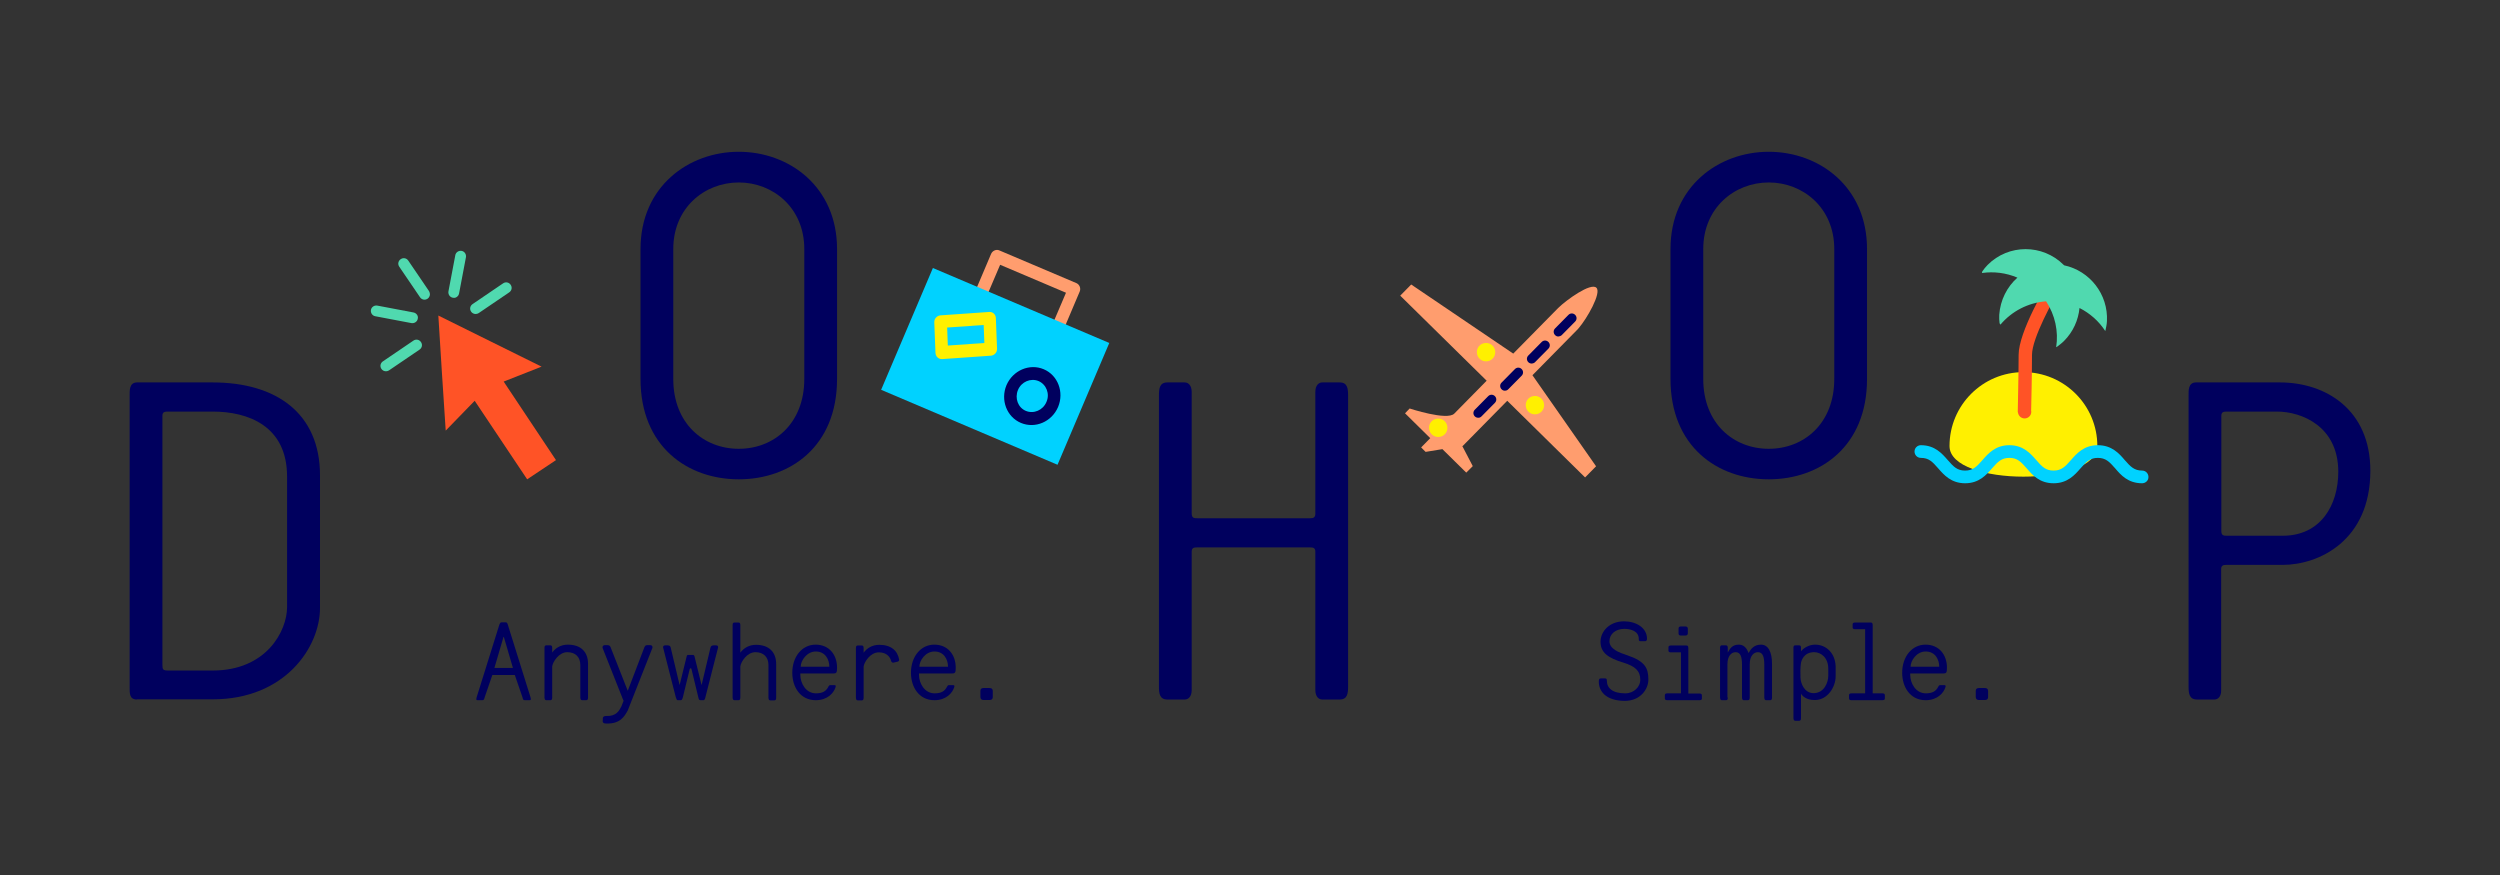 <?xml version="1.0" encoding="utf-8"?>
<!-- Generator: Adobe Illustrator 19.1.0, SVG Export Plug-In . SVG Version: 6.00 Build 0)  -->
<svg version="1.1" id="Layer_1" xmlns="http://www.w3.org/2000/svg" xmlns:xlink="http://www.w3.org/1999/xlink" x="0px" y="0px"
	 viewBox="0 0 1457.8 510.4" style="enable-background:new 0 0 1457.8 510.4;" xml:space="preserve">
<rect x="0" y="0" width="1457.8" height="510.4" fill="#333333" stroke="none"/>
<style type="text/css">
	.st0{fill:#00005E;}
	.st1{fill:#FFF000;}
	.st2{fill:#00D2FF;}
	.st3{fill:#FF5326;}
	.st4{fill:#50D9AF;}
	.st5{fill:#FF9D6E;}
</style>
<g>
	<g>
		<path class="st0" d="M278.5,408.3c-1.2,0-0.7-1.1-0.4-2.2l13.1-41.9c0.2-0.4,0.5-1.3,1.1-1.3h2.7c0.7,0,1,0.9,1.1,1.3l13.1,41.9
			c0.3,1.1,0.8,2.2-0.4,2.2h-2.7c-1.1,0-1.1-0.5-1.4-1.6l-4.5-13.1h-13.1l-4.5,13.1c-0.3,1.1-0.4,1.6-1.4,1.6H278.5z M299.1,389.5
			l-5.3-18.1h-0.2l-5.3,18.1H299.1z"/>
		<path class="st0" d="M338.4,387.8c0-4.6-2.8-7.5-7.6-7.5c-4.9,0-8.5,5.7-8.8,8.3v17.8c0,0.6,0.1,1.9-1.1,1.9h-2.3
			c-1.1,0-1.1-1.2-1.1-1.9v-28.2c0-0.7-0.1-1.9,1.1-1.9h2.3c1.2,0,1.1,1.3,1.1,1.9v2.3c1.8-2.5,4.9-4.6,9.1-4.6
			c7.9,0,11.8,4.5,11.8,11.2v19.3c0,0.6,0.1,1.9-1.1,1.9h-2.3c-1.1,0-1.1-1.2-1.1-1.9V387.8z"/>
		<path class="st0" d="M353.5,421.9c-2.1,0-2.2-1-2-2.2c0-1.2-0.1-2.2,2.2-2.2c5.6,0.2,7.3-3,8.6-5.5l-0.1,0.3l1.4-3.6
			c0.1-0.2-0.1-0.3-0.2-0.5l-12-30.3c-0.3-0.7,0.2-1.7,1.2-1.7h1.2c0.7,0,1.7-0.1,2.2,1.1l10,25.4h0.1l9.7-25.4
			c0.5-1.2,1.3-1.1,2.2-1.1h1.2c1.1,0,1.5,1,1.2,1.7l-8.8,22.3l-5.4,13.7c0,0.1-0.1,0.2-0.1,0.3
			C364.2,417.6,361.8,422.2,353.5,421.9"/>
		<path class="st0" d="M405,382.8l4.1,16.7l5.2-21.9c0.2-0.9,0.8-1.3,2.1-1.3h1.1c1.1,0,1.4,0.7,1.2,1.4l-7.3,28.6
			c-0.1,0.7-0.5,2-1.1,2h-1.7c-0.7,0-1.1-0.1-1.4-1.7l-4-16.5c-0.1-0.3-0.2-0.4-0.5-0.4c-0.2,0-0.4,0.1-0.5,0.4l-4,16.5
			c-0.4,1.6-0.8,1.7-1.4,1.7h-1.7c-0.5,0-0.9-1.3-1.1-2l-7.3-28.6c-0.2-0.7,0.2-1.4,1.2-1.4h1.1c1.4,0,1.9,0.4,2.1,1.3l5.2,21.9
			l4.1-16.7c0.2-0.9,0.5-0.9,1.1-0.9h2.3C404.4,381.9,404.7,381.9,405,382.8"/>
		<path class="st0" d="M448.1,387.8c0-4.6-2.8-7.5-7.6-7.5c-4.9,0-8.5,5.7-8.8,8.3v17.8c0,0.6,0.1,1.9-1.1,1.9h-2.3
			c-1.1,0-1.1-1.2-1.1-1.9v-41.5c0-0.7-0.1-1.9,1.1-1.9h2.3c1.2,0,1.1,1.3,1.1,1.9v15.7c1.8-2.5,4.9-4.6,9.1-4.6
			c7.9,0,11.8,4.5,11.8,11.2v19.3c0,0.6,0.1,1.9-1.1,1.9h-2.3c-1.1,0-1.1-1.2-1.1-1.9V387.8z"/>
		<path class="st0" d="M462,392.3c0-9.4,5.7-16.4,13.6-16.4c8,0,12.5,6,12.5,13.4c0,2.9-0.3,3.4-2.1,3.4h-19.3v0.9
			c0,4.8,3.2,10.7,9.1,10.7c3.9,0,6-1.3,7.3-4c0.5-0.9,0.8-0.8,1.5-0.8h2c0.9,0,0.8,0.6,0.6,1.3c-1,3.2-4.6,7.5-11.5,7.5
			C466.6,408.3,462,400.6,462,392.3 M466.9,388.8h16.7c0-4.2-2.3-8.9-7.9-8.9C470.5,379.9,466.9,385.2,466.9,388.8"/>
		<path class="st0" d="M521,386.4c-0.7,0.1-1.1-0.3-1.3-0.8c-0.8-3.2-3.3-5.2-7.3-5.2c-4.9,0-8.5,5.7-8.8,8.3v17.8
			c0,0.6,0.1,1.9-1.1,1.9h-2.3c-1.1,0-1.1-1.2-1.1-1.9v-28.2c0-0.7-0.1-1.9,1.1-1.9h2.3c1.2,0,1.1,1.3,1.1,1.9v2.3
			c1.8-2.5,4.9-4.6,9.1-4.6c6.9,0,10.7,3.4,11.6,8.6c0.1,0.4-0.2,1.1-0.8,1.2C522.5,386,521.7,386.2,521,386.4"/>
		<path class="st0" d="M531.2,392.3c0-9.4,5.7-16.4,13.6-16.4c8,0,12.5,6,12.5,13.4c0,2.9-0.3,3.4-2.1,3.4h-19.3v0.9
			c0,4.8,3.2,10.7,9.1,10.7c3.9,0,6-1.3,7.3-4c0.5-0.9,0.8-0.8,1.5-0.8h2c0.9,0,0.8,0.6,0.6,1.3c-1,3.2-4.6,7.5-11.5,7.5
			C535.8,408.3,531.2,400.6,531.2,392.3 M536.1,388.8h16.7c0-4.2-2.3-8.9-7.9-8.9C539.6,379.9,536.1,385.2,536.1,388.8"/>
		<path class="st0" d="M578.9,406.2c0,0.6,0.1,2-2,2h-3.2c-2,0-2-1.4-2-2v-3c0-0.7-0.1-2,2-2h3.2c2.1,0,2,1.4,2,2V406.2z"/>
	</g>
	<path class="st0" d="M932.3,397.5c0-1,0.1-1.9,1.2-1.9h2.6c0.7,0,0.9,0.5,0.9,1.4c0,4.2,3.3,7.3,10.7,7.3c5.2,0,8.8-3.9,8.8-7.9
		c0-5.2-3-7.9-9.8-10c-9.3-2.8-13.4-6-13.4-12.2c0-6,5.2-11.9,13.7-11.9c7,0,13.4,3.7,13.4,10.2c0,0.9-0.5,1.4-1,1.4h-2.6
		c-1.1,0-1.2-0.4-1.2-1.4c0-4.7-5.1-5.8-8.4-5.8c-5.2,0-8.7,3.1-8.7,7.2c0,4.5,5.5,6.6,10.4,8.2c10.4,3.5,12.3,7.5,12.3,14.2
		c0,5.4-4.5,12.4-13.8,12.4C936.3,408.6,932.3,403,932.3,397.5"/>
	<path class="st0" d="M990.6,408.3h-17.9c-0.7,0-1.9,0.1-1.9-1.1v-1.8c0-1.2,1.3-1.1,1.9-1.1h7.5v-23.9h-5.4c-0.7,0-1.9,0.1-1.9-1.1
		v-1.8c0-1.2,1.3-1.1,1.9-1.1h7.3h0.1h1.2c1.2,0,1.1,1.3,1.1,1.9v26.1h6c0.6,0,1.9-0.1,1.9,1.1v1.8
		C992.5,408.3,991.3,408.3,990.6,408.3 M984.2,369c0,0.6,0.1,1.6-1.6,1.6h-2.3c-1.6,0-1.5-0.9-1.5-1.6v-2.1c0-0.7-0.1-1.6,1.5-1.6
		h2.3c1.7,0,1.6,1,1.6,1.6V369z"/>
	<path class="st0" d="M1006.4,408.3h-2.3c-1.1,0-1.1-1.2-1.1-1.9v-28.2c0-0.7-0.1-1.9,1.1-1.9h2.3c1.2,0,1.1,1.3,1.1,1.9v2.3
		c1.4-2.5,2.7-4.6,6.5-4.6c2.7,0,4.6,1.9,5.6,4.9c1.4-2.4,3.2-4.9,7.3-4.9c4.3,0,6.4,4.5,6.4,11.2v19.3c0,0.6,0.1,1.9-1.1,1.9h-2.3
		c-1.1,0-1.1-1.2-1.1-1.9v-18.6c0-4.6-0.8-7.5-3.7-7.5c-2.6,0-4.8,2.3-4.8,7.1v19c0,0.7,0.1,1.9-1.1,1.9h-2.3
		c-1.1,0-1.1-1.2-1.1-1.9v-18.6c0-4.6-0.8-7.5-3.7-7.5c-2.6,0-4.8,2.3-4.8,7.1v19C1007.6,407,1007.7,408.3,1006.4,408.3"/>
	<path class="st0" d="M1050.2,404.4v14c0,0.6,0.1,1.9-1.1,1.9h-2.2c-1.1,0-1.1-1.2-1.1-1.9v-40c0-1.1-0.2-2.1,1.3-2.1h1.8
		c1.5,0,1.3,1,1.3,2.1v1.4c1.3-1.8,4.6-3.9,8.2-3.9c6.5,0,11.7,4.9,12,12.6v6c0,5.7-4.4,13.7-12.1,13.7
		C1053.1,408.3,1050.6,405.5,1050.2,404.4 M1066.1,394.1v-4.2c0-6.3-4.2-9.6-8.2-9.6c-6.1,0-7.6,4.9-7.8,6.9
		c-0.3,2.3-0.3,5.1-0.2,7.9c0.1,3.5,2.3,9.1,7.7,9.1C1063.9,404.1,1066.1,397.7,1066.1,394.1"/>
	<path class="st0" d="M1097.3,408.3h-17.2c-0.7,0-1.9,0.1-1.9-1.1v-1.8c0-1.2,1.3-1.1,1.9-1.1h7.5v-37.4h-5.4
		c-0.7,0-1.9,0.1-1.9-1.1v-1.7c0-1.2,1.3-1.1,1.9-1.1h7.3h0.2h1.2c1.2,0,1.1,1.3,1.1,1.9v39.4h5.2c0.6,0,1.9-0.1,1.9,1.1v1.8
		C1099.2,408.3,1098,408.3,1097.3,408.3"/>
	<path class="st0" d="M1109.2,392.3c0-9.4,5.7-16.4,13.6-16.4c8,0,12.5,6,12.5,13.4c0,2.9-0.3,3.4-2.1,3.4h-19.3v0.9
		c0,4.8,3.2,10.7,9.1,10.7c3.9,0,6-1.3,7.3-4c0.5-0.9,0.8-0.8,1.5-0.8h2c0.9,0,0.8,0.6,0.6,1.3c-1,3.2-4.6,7.5-11.5,7.5
		C1113.8,408.3,1109.2,400.6,1109.2,392.3 M1114.1,388.8h16.7c0-4.2-2.3-8.9-7.9-8.9C1117.6,379.9,1114.1,385.2,1114.1,388.8"/>
	<path class="st0" d="M1159.3,406.2c0,0.6,0.1,2-2,2h-3.2c-2,0-2-1.4-2-2v-3c0-0.7-0.1-2,2-2h3.2c2.1,0,2,1.4,2,2V406.2z"/>
	<path class="st0" d="M79.9,407.9c-4.6,0-4.3-3.7-4.3-7.7V230.7c0-2.8-0.3-7.7,4.3-7.7H124c37,0,62.6,17.9,62.6,54.2v77.3
		c0,22.8-20.3,53.3-62.6,53.3H79.9z M124,391c31.4,0,43.4-23.1,43.4-37v-76.1c0-29.6-22.8-37.9-43.4-37.9H97.8
		c-1.9,0-3.1,0.3-3.1,2.5v145.1c0,2.8,0.3,3.4,3.4,3.4H124z"/>
	<path class="st0" d="M488.1,145.2V221c0,39.4-27.4,58.5-57.3,58.5c-29.9,0-57.3-19.1-57.3-58.5v-75.8c0-36.4,28-56.7,57.3-56.7
		S488.1,108.8,488.1,145.2 M469,145.2c0-24-18.2-38.8-38.2-38.8c-20,0-38.2,14.8-38.2,38.8V221c0,25.9,17.6,40.7,38.2,40.7
		c20.6,0,38.2-14.8,38.2-40.7V145.2z"/>
	<path class="st0" d="M690.9,407.9h-10.2c-4.6,0-4.9-3.7-4.9-7.7V230.7c0-4,0.3-7.7,4.9-7.7h10.2c2.1,0,4,1.9,4,5.5v70.9
		c0,2.8,1.5,2.8,3.4,2.8h65.6c1.9,0,3.1-0.3,3.1-2.8v-70.9c0-3.7,1.9-5.5,4-5.5h10.2c4.6,0,4.9,3.7,4.9,7.7v169.5
		c0,4-0.3,7.7-4.9,7.7H771c-2.2,0-4-1.9-4-5.5v-80.7c0-2.2-1.2-2.5-3.1-2.5h-65.9c-1.9,0-3.1,0.3-3.1,2.5v80.7
		C694.9,406.1,693,407.9,690.9,407.9"/>
	<path class="st0" d="M1088.7,145.2V221c0,39.4-27.4,58.5-57.3,58.5c-29.9,0-57.3-19.1-57.3-58.5v-75.8c0-36.4,28-56.7,57.3-56.7
		C1060.7,88.5,1088.7,108.8,1088.7,145.2 M1069.6,145.2c0-24-18.2-38.8-38.2-38.8c-20,0-38.2,14.8-38.2,38.8V221
		c0,25.9,17.6,40.7,38.2,40.7c20.6,0,38.2-14.8,38.2-40.7V145.2z"/>
	<path class="st0" d="M1291.3,407.9h-10.2c-4.6,0-4.9-3.7-4.9-7.7V230.7c0-2.8-0.3-7.7,4.3-7.7h49c26.5,0,52.7,15.7,52.7,51.5
		c0,40.7-29.9,54.9-51.2,54.9h-32.7c-1.9,0-3.1,0.3-3.1,2.5v70.6C1295.3,406.1,1293.4,407.9,1291.3,407.9 M1298.7,312.4h32.4
		c22.2,0,32.4-17.9,32.4-37.3c0-26.5-21.3-35.1-35.8-35.1h-29.3c-1.9,0-3.1,0.3-3.1,2.5v67.2
		C1295.3,312.4,1296.8,312.4,1298.7,312.4"/>
	<path class="st1" d="M1223,260.1c0,23.8-86.2,23.8-86.2,0s19.3-43.1,43.1-43.1C1203.7,217,1223,236.3,1223,260.1"/>
	<path class="st2" d="M1249.1,281.8c-8.2,0-12.4-4.8-15.7-8.7c-3.4-3.9-5.6-6.1-10.1-6.1c-4.5,0-6.7,2.2-10.1,6.1
		c-3.4,3.9-7.6,8.7-15.7,8.7c-8.2,0-12.3-4.8-15.7-8.7c-3.4-3.9-5.5-6.1-10.1-6.1c-4.5,0-6.7,2.2-10.1,6.1
		c-3.4,3.9-7.6,8.7-15.7,8.7c-8.1,0-12.3-4.8-15.7-8.7c-3.4-3.9-5.5-6.1-10.1-6.1c-2.1,0-3.7-1.7-3.7-3.7c0-2.1,1.7-3.7,3.7-3.7
		c8.1,0,12.3,4.8,15.7,8.7c3.4,3.9,5.5,6.1,10.1,6.1c4.5,0,6.7-2.2,10.1-6.1c3.4-3.9,7.6-8.7,15.7-8.7c8.1,0,12.3,4.8,15.7,8.7
		c3.4,3.9,5.5,6.1,10.1,6.1c4.5,0,6.7-2.2,10.1-6.1c3.4-3.9,7.6-8.7,15.7-8.7s12.4,4.8,15.7,8.7c3.4,3.9,5.6,6.1,10.1,6.1
		c2.1,0,3.7,1.7,3.7,3.7C1252.9,280.1,1251.2,281.8,1249.1,281.8"/>
	<path class="st3" d="M1200.6,161.7c-1.8-1.1-4.2-0.5-5.3,1.3c-1.9,3.1-18.2,30.5-18.2,43.9c0,11.7-0.5,30.3-0.5,33.1c0,0,0,0,0,0.1
		c0,0,0,0,0,0c0,0.2,0,0.3,0,0.3l0.1,0c0.2,2,1.8,3.6,3.9,3.6c2.2,0,3.9-1.8,3.9-3.9c0-0.2-0.1-0.3-0.1-0.5
		c0.1-4.3,0.5-21.6,0.5-32.7c0-9.6,12.3-32.1,17.1-39.9C1203,165.2,1202.4,162.8,1200.6,161.7"/>
	<path class="st4" d="M1203.6,154.7c-0.1-0.1-0.1-0.2-0.2-0.2c-12.3-12.3-32.2-12.3-44.4,0c-1.2,1.2-2.2,2.5-3.1,3.8
		c0,0.3-0.2,0.6-0.2,0.9c7-1,14.1-0.1,20.7,2.7c-6,5.3-10,13-10.6,21.7c-0.1,1.7,0,3.3,0.2,4.9c0.2,0.3,0.3,0.6,0.5,0.8
		c6.5-7.7,16-12.8,26.6-13.6c5.3,8,7.3,17.6,5.9,26.7c0.1,0,0.1,0,0.2,0c1.5-1.1,3-2.2,4.3-3.5c5.4-5.4,8.4-12.2,9.1-19.3
		c6.1,3.1,11.3,7.7,15,13.4c0-0.1,0.1-0.1,0.1-0.2c0.4-1.8,0.8-3.6,0.9-5.5C1229.4,171.6,1218.6,157.9,1203.6,154.7z"/>
	<path class="st5" d="M573.6,176.9l38.4,16.3l9.6-22.5l-38.4-16.3L573.6,176.9z M612.3,201.6l-45-19.1c-1.8-0.8-2.7-3-1.9-4.9
		l12.5-29.5c0.8-1.9,3-2.9,4.8-2.1l45,19.1c1.8,0.8,2.7,3,1.9,4.9l-12.5,29.5C616.3,201.5,614.2,202.4,612.3,201.6"/>
	
		<rect x="524.8" y="175" transform="matrix(0.92 0.391 -0.391 0.92 129.6 -209.921)" class="st2" width="111.8" height="77.2"/>
	<path class="st1" d="M552.3,191l0.4,10.5L574,200l-0.4-10.5L552.3,191z M547.7,209.1c-1.2-0.5-2.1-1.7-2.2-3.2l-0.7-18
		c0-1,0.3-2,1-2.7c0.7-0.8,1.6-1.2,2.5-1.3l28.6-2c2-0.1,3.7,1.4,3.8,3.5l0.7,18c0,1-0.3,2-1,2.7c-0.7,0.8-1.6,1.2-2.5,1.3l-28.6,2
		C548.7,209.4,548.2,209.3,547.7,209.1"/>
	<path class="st0" d="M605.6,222.2c-4.6-1.9-10,0.4-12,5.2c-2,4.8,0,10.3,4.6,12.2c4.6,1.9,10-0.4,12-5.2
		C612.3,229.7,610.2,224.2,605.6,222.2 M595.3,246.6c-8.3-3.5-12-13.4-8.4-22c3.7-8.6,13.4-12.8,21.7-9.3c8.3,3.5,12,13.4,8.4,22
		C613.3,246,603.6,250.1,595.3,246.6"/>
	<g>
		<path class="st5" d="M930.9,167.8c-3.2-3.2-17.4,7-22.3,11.8l0,0l-26.2,26.6l-59.5-40.3l-6.4,6.5l50.4,49.6l-18.9,19.2
			c-4.2,4.2-26-3-26-3l-2.7,2.8l14.7,14.5l-5.3,5.4l2.6,2.6l9.8-1.6l13.9,13.7l3.8-3.8l-6.1-11.7l0.3-0.1l25.9-26.3l45.4,44.7
			l6.4-6.5l-37.1-53.1l26.5-26.9c0,0,0,0,0,0c0,0,0,0,0,0l0.5-0.6l0,0C925.3,185.9,934,170.8,930.9,167.8"/>
		<path class="st0" d="M908.9,196.2c-0.8,0.1-1.5-0.2-2.1-0.8c-1.1-1.1-1.1-2.8,0-3.9l7.8-7.9c1.1-1.1,2.8-1.1,3.9,0
			c1.1,1.1,1.1,2.8,0,3.9l-7.8,7.9C910.2,195.9,909.5,196.1,908.9,196.2 M893.3,212c-0.8,0-1.5-0.2-2.1-0.8c-1.1-1.1-1.1-2.8,0-3.9
			l7.8-7.9c1.1-1.1,2.8-1.1,3.9,0c1.1,1.1,1.1,2.8,0,3.9l-7.8,7.9C894.6,211.7,894,211.9,893.3,212 M877.7,227.8
			c-0.8,0.1-1.5-0.2-2.1-0.8c-1.1-1.1-1.1-2.8,0-3.9l7.8-7.9c1.1-1.1,2.8-1.1,3.9,0c1.1,1.1,1.1,2.8,0,3.9l-7.8,7.9
			C879,227.5,878.4,227.8,877.7,227.8 M862.1,243.6c-0.8,0-1.5-0.2-2.1-0.8c-1.1-1.1-1.1-2.8,0-3.9l7.8-7.9c1.1-1.1,2.8-1.1,3.9,0
			c1.1,1.1,1.1,2.8,0,3.9l-7.8,7.9C863.4,243.3,862.8,243.6,862.1,243.6"/>
		<path class="st1" d="M844,249.1c0.2,3-2,5.5-5,5.7c-3,0.2-5.5-2.1-5.7-5c-0.2-3,2-5.5,5-5.7C841.3,243.9,843.8,246.1,844,249.1"/>
		<path class="st1" d="M900.4,235.9c0.2,3-2,5.5-5,5.7c-3,0.2-5.5-2-5.7-5c-0.2-3,2-5.5,5-5.7C897.7,230.7,900.2,233,900.4,235.9"/>
		<path class="st1" d="M871.9,205c0.2,3-2,5.5-5,5.7c-3,0.2-5.5-2-5.7-5c-0.2-3,2-5.5,5-5.7C869.1,199.8,871.7,202,871.9,205"/>
	</g>
	<polygon class="st3" points="324.2,268.3 293.7,222.5 315.8,213.8 285.7,198.9 255.6,184 257.7,217.5 259.9,251.1 276.8,233.7 
		307.4,279.5 	"/>
	<g>
		<path class="st4" d="M277.4,183.1c-1.1,0-2.1-0.5-2.7-1.4c-1-1.5-0.6-3.4,0.9-4.4l17.8-12.1c1.5-1,3.4-0.6,4.4,0.9
			c1,1.5,0.6,3.4-0.9,4.4l-17.8,12.1C278.6,182.9,278,183.1,277.4,183.1"/>
		<path class="st4" d="M225.1,216.5c-1.1,0-2.1-0.5-2.7-1.4c-1-1.5-0.6-3.4,0.9-4.4l17.8-12.1c1.5-1,3.4-0.6,4.4,0.9
			c1,1.5,0.6,3.4-0.9,4.4l-17.8,12.1C226.3,216.3,225.7,216.5,225.1,216.5"/>
		<path class="st4" d="M266.9,172.7c-0.7,0.8-1.8,1.2-2.9,0.9c-1.7-0.3-2.8-2-2.5-3.7l4-21.1c0.3-1.7,2-2.8,3.7-2.5
			c1.7,0.3,2.8,2,2.5,3.7l-4,21.1C267.6,171.8,267.3,172.3,266.9,172.7"/>
		<path class="st4" d="M250.7,171.5c0,1.1-0.5,2.1-1.4,2.7c-1.5,1-3.4,0.6-4.4-0.9l-12.1-17.8c-1-1.5-0.6-3.4,0.9-4.4
			c1.5-1,3.4-0.6,4.4,0.9l12.1,17.8C250.5,170.3,250.6,170.9,250.7,171.5"/>
		<path class="st4" d="M242.7,183c0.8,0.7,1.2,1.8,0.9,2.9c-0.3,1.7-2,2.8-3.7,2.5l-21.1-4c-1.7-0.3-2.8-2-2.5-3.7
			c0.3-1.7,2-2.8,3.7-2.5l21.1,4C241.8,182.3,242.3,182.6,242.7,183"/>
	</g>
</g>
</svg>
